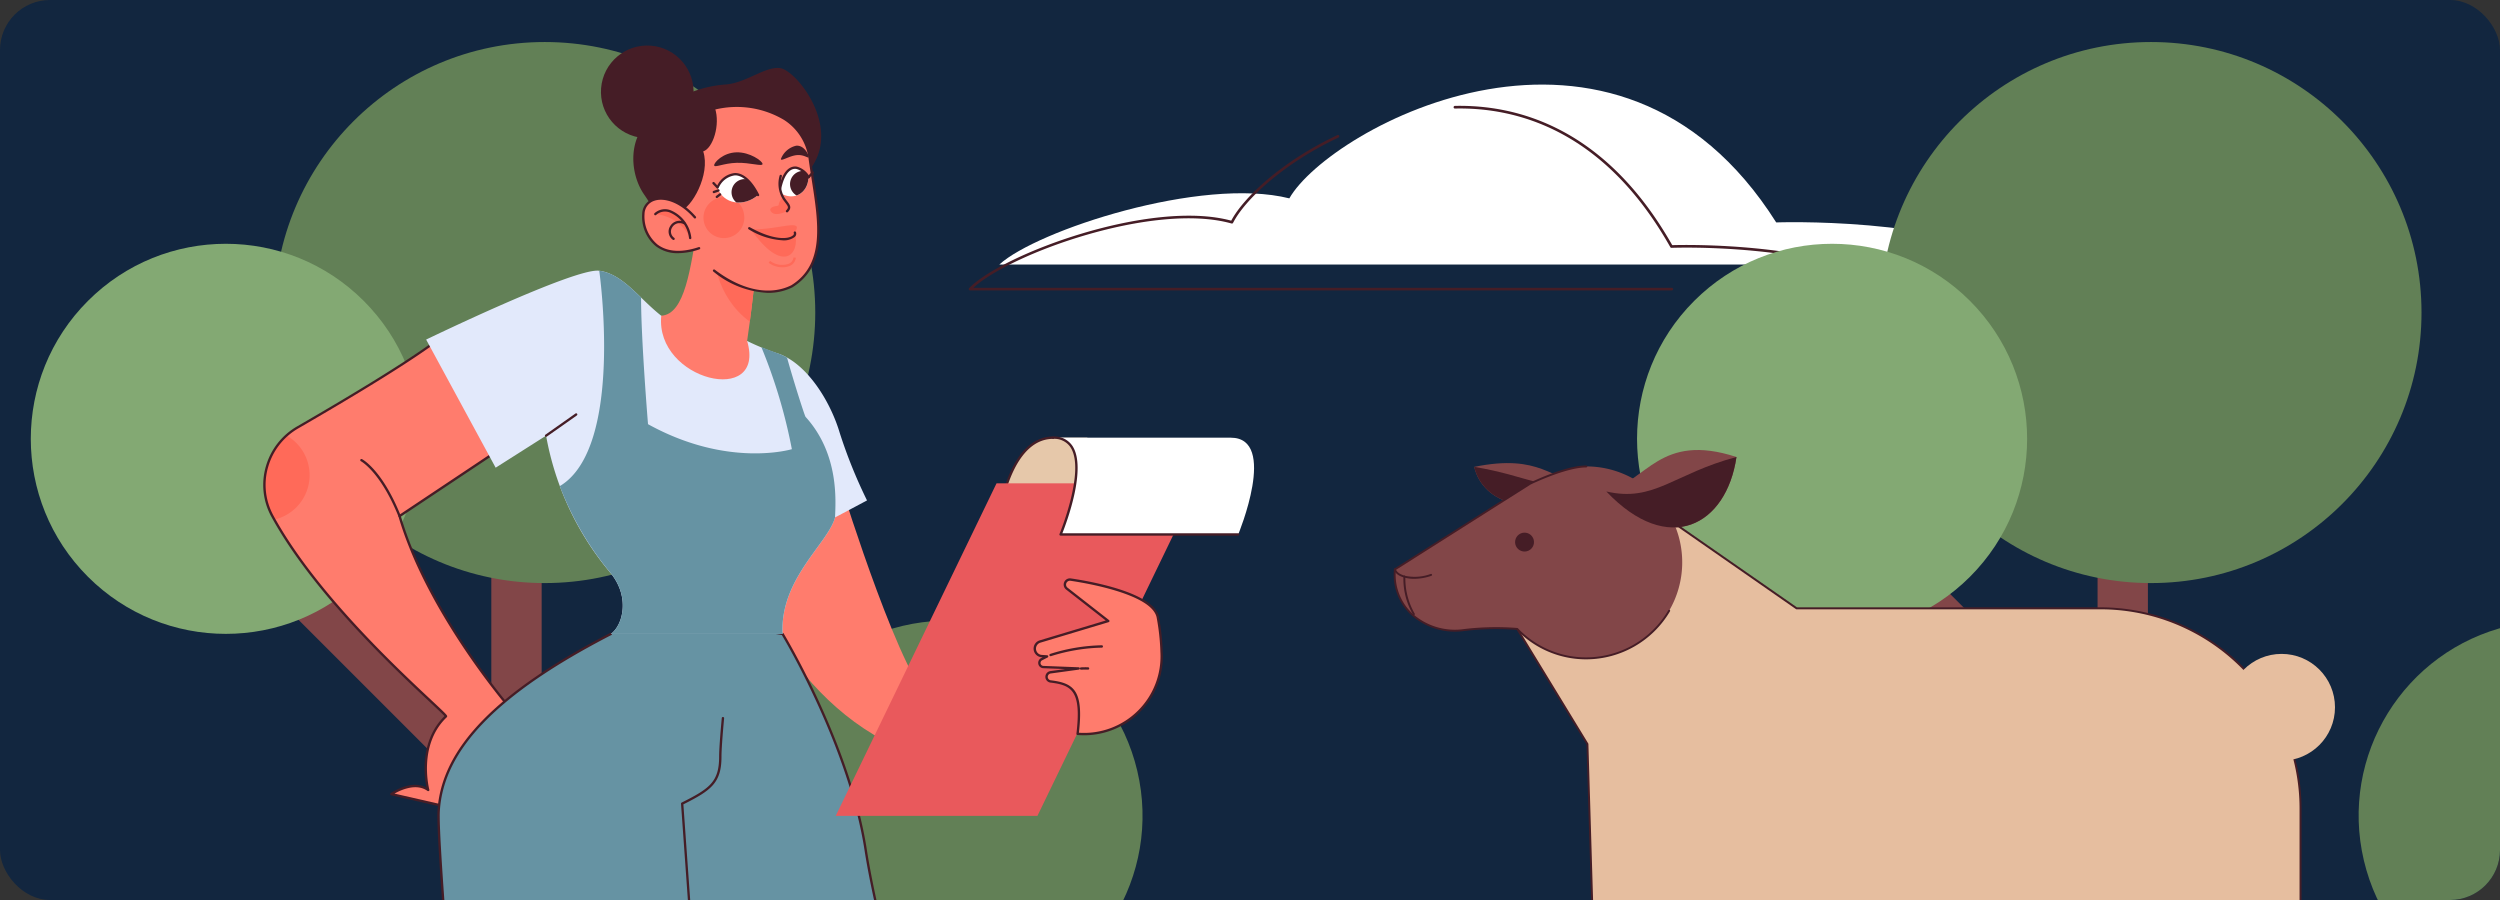 <svg xmlns="http://www.w3.org/2000/svg" xmlns:xlink="http://www.w3.org/1999/xlink" width="400" height="144" viewBox="0 0 400 144">
  <rect x="0" y="0" width="400" height="144" fill="#333333" stroke="none"/>
  <defs>
    <clipPath id="clip-path">
      <rect id="Rectángulo_405099" data-name="Rectángulo 405099" width="400" height="144" rx="8" transform="translate(180.051 6570)" fill="#12263f"/>
    </clipPath>
    <clipPath id="clip-path-2">
      <path id="Trazado_913552" data-name="Trazado 913552" d="M4996.854,761.975c1.346-2.736,4.314-3.284,6.472,1.214C5001.067,765.164,4997.707,764.679,4996.854,761.975Z" transform="translate(-4996.854 -759.863)" fill="#fff"/>
    </clipPath>
    <clipPath id="clip-path-3">
      <path id="Trazado_913556" data-name="Trazado 913556" d="M5045.439,756.714c-1.555-2.358-3.914-2.3-4.674,2.423C5042.863,760.59,5045.318,759.471,5045.439,756.714Z" transform="translate(-5040.766 -755.186)" fill="none"/>
    </clipPath>
  </defs>
  <g id="Grupo_1119167" data-name="Grupo 1119167" transform="translate(-180.051 -6570)">
    <rect id="Rectángulo_404658" data-name="Rectángulo 404658" width="400" height="144" rx="8" transform="translate(180.051 6570)" fill="#12263f"/>
    <g id="Enmascarar_grupo_1098775" data-name="Enmascarar grupo 1098775" clip-path="url(#clip-path)">
      <g id="Grupo_1119166" data-name="Grupo 1119166">
        <g id="Grupo_1119157" data-name="Grupo 1119157" transform="translate(-4308.072 5363.724)">
          <g id="Grupo_1119150" data-name="Grupo 1119150">
            <g id="Grupo_1119149" data-name="Grupo 1119149">
              <path id="Trazado_913595" data-name="Trazado 913595" d="M4523.775,1293.335l5.695-5.694,37.264,37.265v-56.771h8.054v111.509h-8.054V1336.3Z" fill="#824648"/>
            </g>
          </g>
          <g id="Grupo_1119152" data-name="Grupo 1119152">
            <g id="Grupo_1119151" data-name="Grupo 1119151">
              <circle id="Elipse_11855" data-name="Elipse 11855" cx="43.284" cy="43.284" r="43.284" transform="translate(4531.996 1213)" fill="#628056"/>
            </g>
          </g>
          <g id="Grupo_1119154" data-name="Grupo 1119154">
            <g id="Grupo_1119153" data-name="Grupo 1119153">
              <circle id="Elipse_11856" data-name="Elipse 11856" cx="31.207" cy="31.207" r="31.207" transform="translate(4480.123 1276.488) rotate(-45)" fill="#83a973"/>
            </g>
          </g>
          <g id="Grupo_1119156" data-name="Grupo 1119156">
            <g id="Grupo_1119155" data-name="Grupo 1119155">
              <circle id="Elipse_11857" data-name="Elipse 11857" cx="31.207" cy="31.207" r="31.207" transform="translate(4602.175 1313.586) rotate(-13.283)" fill="#628056"/>
            </g>
          </g>
        </g>
        <g id="Grupo_1119089" data-name="Grupo 1119089" transform="translate(-4451.561 5910.883)">
          <g id="Grupo_1118916" data-name="Grupo 1118916" transform="translate(4749.407 737.543)">
            <g id="Grupo_1118915" data-name="Grupo 1118915" transform="translate(0 0)">
              <path id="Trazado_913502" data-name="Trazado 913502" d="M5027.113,984.552s9.813,31.62,14.611,34.018-6.106,6.978-6.106,6.978c-19.19-8.941-25.513-31.62-25.513-31.62Z" transform="translate(-5010.104 -984.552)" fill="#ff7c6d"/>
            </g>
          </g>
          <g id="Grupo_1118918" data-name="Grupo 1118918" transform="translate(4673.924 712.465)">
            <g id="Grupo_1118917" data-name="Grupo 1118917" transform="translate(0 0)">
              <path id="Trazado_913503" data-name="Trazado 913503" d="M4703.62,873.084c-4.309,3.614-15.88,10.5-23.707,15.027a10.649,10.649,0,0,0-4.909,6.266,10.452,10.452,0,0,0,.855,7.94c8.552,15.692,28.3,31.864,27.761,32.043-4.8,4.579-2.835,11.775-2.835,11.775-2.4-1.744-5.888.654-5.888.654l10.467,2.4,8.724-15.919s-13.3-15.265-17.882-30.965l19.626-13.084Z" transform="translate(-4674.584 -873.084)" fill="#ff7c6d"/>
            </g>
          </g>
          <g id="Grupo_1118920" data-name="Grupo 1118920" transform="translate(4673.924 728.799)">
            <g id="Grupo_1118919" data-name="Grupo 1118919" transform="translate(0 0)">
              <path id="Trazado_913504" data-name="Trazado 913504" d="M4678.12,945.688a10.66,10.66,0,0,0-3.116,4.959,10.452,10.452,0,0,0,.855,7.94c.1.184.21.369.313.553a7.3,7.3,0,0,0,1.948-13.452Z" transform="translate(-4674.584 -945.688)" fill="#ff6a59"/>
            </g>
          </g>
          <g id="Grupo_1118922" data-name="Grupo 1118922" transform="translate(4673.732 712.276)">
            <g id="Grupo_1118921" data-name="Grupo 1118921" transform="translate(0 0)">
              <path id="Trazado_913505" data-name="Trazado 913505" d="M4704.7,948.725a.176.176,0,0,1-.042,0l-10.468-2.4a.19.19,0,0,1-.064-.341c.139-.1,3.273-2.215,5.712-.9-.33-1.654-1.128-7.477,2.891-11.417-.251-.3-1.2-1.184-2.359-2.272-5.606-5.243-18.738-17.522-25.341-29.637a10.619,10.619,0,0,1-.87-8.083,10.806,10.806,0,0,1,5-6.377c8.485-4.9,19.483-11.488,23.68-15.009a.19.19,0,0,1,.273.031l12.212,16.137a.191.191,0,0,1-.046.272l-19.511,13.007c4.552,15.434,17.671,30.609,17.8,30.76a.189.189,0,0,1,.022.216l-8.722,15.919A.191.191,0,0,1,4704.7,948.725Zm-9.971-2.669,9.873,2.263,8.591-15.678c-1.156-1.355-13.487-16.036-17.833-30.936a.19.19,0,0,1,.076-.211l19.458-12.972L4702.927,872.7c-4.325,3.567-15.182,10.066-23.58,14.919a10.427,10.427,0,0,0-4.821,6.154,10.233,10.233,0,0,0,.839,7.8c6.574,12.061,19.674,24.311,25.268,29.542,2.487,2.325,2.565,2.425,2.523,2.622a.214.214,0,0,1-.065.107h0c-4.658,4.446-2.8,11.518-2.783,11.589a.189.189,0,0,1-.294.2C4698.206,944.322,4695.688,945.512,4694.732,946.055Z" transform="translate(-4673.732 -872.241)" fill="#451d26"/>
            </g>
          </g>
          <g id="Grupo_1118924" data-name="Grupo 1118924" transform="translate(4781.899 919.991)">
            <g id="Grupo_1118923" data-name="Grupo 1118923" transform="translate(0 0)">
              <path id="Trazado_913506" data-name="Trazado 913506" d="M5164.268,1795.523l-9.74,8.141,7.5,13.213.2.6,1.6,2.035,9.448-2.471,1.745-14.828Z" transform="translate(-5154.527 -1795.523)" fill="#ff7c6d"/>
            </g>
          </g>
          <g id="Grupo_1118926" data-name="Grupo 1118926" transform="translate(4727.601 926.332)">
            <g id="Grupo_1118925" data-name="Grupo 1118925" transform="translate(0)">
              <path id="Trazado_913507" data-name="Trazado 913507" d="M4913.856,1836.711l-.354-9.018,14.011-3.98,4.96,11.394s-12.975,6.924-13.3,6.924-6-1.417-6-1.908S4913.856,1836.711,4913.856,1836.711Z" transform="translate(-4913.175 -1823.713)" fill="#ff7c6d"/>
            </g>
          </g>
          <g id="Grupo_1118928" data-name="Grupo 1118928" transform="translate(4737.414 757.605)">
            <g id="Grupo_1118927" data-name="Grupo 1118927" transform="translate(0 0)">
              <path id="Trazado_913508" data-name="Trazado 913508" d="M4976.2,1076.67s10.686,17.554,13.3,34.563,14.393,55.825,14.393,55.825c2.181,31.4,18.9,67.891,18.9,67.891l-29.221,19.626c-19.189-21.806-25.44-80.1-25.44-80.1l-11.34-36.2,2.182-64.548Z" transform="translate(-4956.793 -1073.726)" fill="#6693a3"/>
            </g>
          </g>
          <g id="Grupo_1118930" data-name="Grupo 1118930" transform="translate(4737.224 757.415)">
            <g id="Grupo_1118929" data-name="Grupo 1118929" transform="translate(0)">
              <path id="Trazado_913509" data-name="Trazado 913509" d="M4992.92,1254.111a.189.189,0,0,1-.142-.064c-19.009-21.6-25.424-79.624-25.487-80.208l-11.332-36.162a.212.212,0,0,1-.008-.063l2.181-64.547a.188.188,0,0,1,.221-.18l17.228,2.944a.188.188,0,0,1,.129.088c.107.176,10.735,17.781,13.327,34.633,2.585,16.8,14.269,55.411,14.387,55.8a.243.243,0,0,1,.008.042c2.153,31.008,18.714,67.46,18.881,67.825a.189.189,0,0,1-.066.236l-29.221,19.626A.191.191,0,0,1,4992.92,1254.111Zm-36.589-116.517,11.33,36.168c.07.618,6.449,58.3,25.293,79.909l28.948-19.443c-1.156-2.57-16.753-37.721-18.847-67.789-.328-1.083-11.827-39.159-14.393-55.83-2.5-16.221-12.478-33.158-13.232-34.42L4958.5,1073.3Z" transform="translate(-4955.951 -1072.884)" fill="#451d26"/>
            </g>
          </g>
          <g id="Grupo_1118932" data-name="Grupo 1118932" transform="translate(4701.777 756.005)">
            <g id="Grupo_1118931" data-name="Grupo 1118931">
              <path id="Trazado_913510" data-name="Trazado 913510" d="M4825.96,1071.161c-18.244,9.413-26.968,18.427-27.549,28.312s12.5,147.121,12.5,147.121l36.636-5.524-10.177-142.76c4.652-2.326,6.106-3.489,6.106-7.56s2.325-24.132,2.325-24.132Z" transform="translate(-4798.393 -1066.618)" fill="#6693a3"/>
            </g>
          </g>
          <g id="Grupo_1118934" data-name="Grupo 1118934" transform="translate(4701.588 760.359)">
            <g id="Grupo_1118933" data-name="Grupo 1118933" transform="translate(0 0)">
              <path id="Trazado_913511" data-name="Trazado 913511" d="M4810.262,1261.781a.189.189,0,0,1-.117-.04.185.185,0,0,1-.071-.131c-.132-1.373-13.079-137.363-12.5-147.15.589-9.993,9.374-19.04,27.651-28.469a.19.19,0,0,1,.175.337c-18.146,9.362-26.868,18.308-27.447,28.155-.563,9.585,11.915,140.93,12.482,146.893l36.264-5.468-10.163-142.585a.19.19,0,0,1,.1-.183c4.535-2.267,6-3.341,6-7.39,0-1.005.142-3.072.421-6.143a.19.19,0,0,1,.378.034c-.279,3.059-.42,5.114-.42,6.108,0,4.21-1.583,5.409-6.1,7.672l10.167,142.634a.189.189,0,0,1-.16.2l-36.635,5.524Z" transform="translate(-4797.551 -1085.968)" fill="#451d26"/>
            </g>
          </g>
          <g id="Grupo_1118936" data-name="Grupo 1118936" transform="translate(4699.797 702.416)">
            <g id="Grupo_1118935" data-name="Grupo 1118935" transform="translate(0 0)">
              <path id="Trazado_913512" data-name="Trazado 913512" d="M4846.614,886.547h-27.477c1.854-1.308,3.162-5.779,0-9.7a46.816,46.816,0,0,1-10.358-22.025l-8.068,5.125-11.122-20.5s23.878-11.558,27.694-11.012,6.324,4.361,9.922,7.2l13.738,4.034a37.425,37.425,0,0,0,5.124,2.072c4.471,1.636,8.178,7.523,9.7,12.648a79.1,79.1,0,0,0,4.361,10.794l-5.124,2.726C4853.919,872.045,4846.178,877.715,4846.614,886.547Z" transform="translate(-4789.59 -828.414)" fill="#e2e9fb"/>
            </g>
          </g>
          <g id="Grupo_1118938" data-name="Grupo 1118938" transform="translate(4737.371 695.002)">
            <g id="Grupo_1118937" data-name="Grupo 1118937" transform="translate(0 0)">
              <path id="Trazado_913513" data-name="Trazado 913513" d="M4962.516,795.46c-1.2,6.978-2.053,14.411-5.869,14.629-1.026,10.383,16.864,14.628,13.737,4.034,1.2-8.286,1.309-11.121,1.309-11.121S4963.061,795.46,4962.516,795.46Z" transform="translate(-4956.604 -795.46)" fill="#ff7c6d"/>
            </g>
          </g>
          <g id="Grupo_1118940" data-name="Grupo 1118940" transform="translate(4745.688 698.268)">
            <g id="Grupo_1118939" data-name="Grupo 1118939" transform="translate(0 0)">
              <path id="Trazado_913514" data-name="Trazado 913514" d="M4999.47,822.3c.8-5.921.877-8.041.877-8.041s-4.115-2.672-6.771-4.275C4993.569,811.673,4993.92,818.2,4999.47,822.3Z" transform="translate(-4993.577 -809.979)" fill="#ff6a59"/>
            </g>
          </g>
          <g id="Grupo_1118942" data-name="Grupo 1118942" transform="translate(4792.205 729.147)">
            <g id="Grupo_1118941" data-name="Grupo 1118941" transform="translate(0 0)">
              <path id="Trazado_913515" data-name="Trazado 913515" d="M5208.239,947.234c-4.688,0-6.869,5.452-7.85,8.831s12.211,2.072,12.538,1.963,4.8-6.106,4.8-6.651-4.034-4.143-4.034-4.143Z" transform="translate(-5200.337 -947.234)" fill="#e6c8aa"/>
            </g>
          </g>
          <g id="Grupo_1118944" data-name="Grupo 1118944" transform="translate(4792.016 728.958)">
            <g id="Grupo_1118943" data-name="Grupo 1118943" transform="translate(0 0)">
              <path id="Trazado_913516" data-name="Trazado 913516" d="M5206.606,957.9c-2.761,0-5.687-.262-6.7-1.233a1.24,1.24,0,0,1-.352-1.307c1.7-5.867,4.48-8.968,8.033-8.968a.19.19,0,0,1,0,.379c-3.365,0-6.017,3.007-7.668,8.694a.854.854,0,0,0,.217.895c1.84,1.9,11.668.939,12.085.834a.2.2,0,0,1,.233.13.186.186,0,0,1-.118.232A43.2,43.2,0,0,1,5206.606,957.9Z" transform="translate(-5199.498 -946.392)" fill="#451d26"/>
            </g>
          </g>
          <g id="Grupo_1118946" data-name="Grupo 1118946" transform="translate(4765.326 736.452)">
            <g id="Grupo_1118945" data-name="Grupo 1118945" transform="translate(0 0)">
              <path id="Trazado_913517" data-name="Trazado 913517" d="M5113.135,1032.913h-32.274l25.731-53.208h32.274Z" transform="translate(-5080.861 -979.706)" fill="#e9595c"/>
            </g>
          </g>
          <g id="Grupo_1118955" data-name="Grupo 1118955" transform="translate(4796.99 751.65)">
            <g id="Grupo_1118948" data-name="Grupo 1118948" transform="translate(0.189 0.19)">
              <g id="Grupo_1118947" data-name="Grupo 1118947">
                <path id="Trazado_913518" data-name="Trazado 913518" d="M5242.113,1054.056c-.925-3.808-11.251-5.555-13.925-5.947a.809.809,0,0,0-.867.5.824.824,0,0,0-.057.367.81.81,0,0,0,.31.575l6.634,5.185-10.91,3.28a1.194,1.194,0,0,0,.269,2.335l.849.054-.87.447a.664.664,0,0,0,.277,1.254l5.648.22-4.5.616a.743.743,0,0,0-.621.568.729.729,0,0,0,.032.433.739.739,0,0,0,.6.467c3.51.423,5.136,1.435,4.308,8.384h0a12.429,12.429,0,0,0,13.438-13.095A36.273,36.273,0,0,0,5242.113,1054.056Z" transform="translate(-5222.448 -1048.101)" fill="#ff7c6d"/>
              </g>
            </g>
            <g id="Grupo_1118950" data-name="Grupo 1118950" transform="translate(0 0)">
              <g id="Grupo_1118949" data-name="Grupo 1118949">
                <path id="Trazado_913519" data-name="Trazado 913519" d="M5229.683,1072.37q-.527,0-1.056-.044a.189.189,0,0,1-.172-.211c.813-6.819-.713-7.76-4.143-8.173a.929.929,0,0,1-.8-1.13.96.96,0,0,1,.105-.264.924.924,0,0,1,.675-.449l2.357-.323-3.49-.136a.853.853,0,0,1-.356-1.611l.257-.132-.162-.01a1.384,1.384,0,0,1-.311-2.706l10.56-3.174-6.346-4.96a1,1,0,0,1-.381-.709,1.013,1.013,0,0,1,.07-.453,1,1,0,0,1,.821-.619.982.982,0,0,1,.248.005c3.065.448,13.14,2.212,14.082,6.089h0a35.636,35.636,0,0,1,.625,5.674,12.621,12.621,0,0,1-12.587,13.338Zm-.829-.408a12.239,12.239,0,0,0,13.038-12.91,35.464,35.464,0,0,0-.614-5.6h0c-.909-3.74-11.629-5.491-13.769-5.8a.62.62,0,0,0-.663.381.6.6,0,0,0-.043.281.622.622,0,0,0,.235.44l6.636,5.185a.19.19,0,0,1-.063.331l-10.91,3.28a1,1,0,0,0-.678.691.979.979,0,0,0-.017.469,1,1,0,0,0,.92.8l.849.054a.19.19,0,0,1,.074.358l-.87.447a.474.474,0,0,0,.2.9l5.649.22a.19.19,0,0,1,.018.377l-4.5.616a.548.548,0,0,0-.4.266.582.582,0,0,0-.062.156.541.541,0,0,0,.024.321.551.551,0,0,0,.448.348C5228.143,1064.021,5229.618,1065.3,5228.854,1071.962Z" transform="translate(-5221.607 -1047.258)" fill="#451d26"/>
              </g>
            </g>
            <g id="Grupo_1118952" data-name="Grupo 1118952" transform="translate(2.523 10.708)">
              <g id="Grupo_1118951" data-name="Grupo 1118951">
                <path id="Trazado_913520" data-name="Trazado 913520" d="M5233.011,1096.606a.19.19,0,0,1-.053-.372,29.2,29.2,0,0,1,8.251-1.38.189.189,0,0,1,.184.2.187.187,0,0,1-.2.183,28.932,28.932,0,0,0-8.132,1.365A.192.192,0,0,1,5233.011,1096.606Z" transform="translate(-5232.821 -1094.853)" fill="#451d26"/>
              </g>
            </g>
            <g id="Grupo_1118954" data-name="Grupo 1118954" transform="translate(7.395 14.225)">
              <g id="Grupo_1118953" data-name="Grupo 1118953">
                <path id="Trazado_913521" data-name="Trazado 913521" d="M5254.668,1110.883a.19.19,0,0,1-.006-.379c.8-.029,1.115-.01,1.127-.009a.19.19,0,1,1-.023.378s-.312-.018-1.09.009Z" transform="translate(-5254.479 -1110.489)" fill="#451d26"/>
              </g>
            </g>
          </g>
          <g id="Grupo_1118957" data-name="Grupo 1118957" transform="translate(4800.106 729.147)">
            <g id="Grupo_1118956" data-name="Grupo 1118956" transform="translate(0 0)">
              <path id="Trazado_913522" data-name="Trazado 913522" d="M5263.884,947.235h-28.422c7.633,0,1.2,15.482,1.2,15.482h28.422S5271.516,947.235,5263.884,947.235Z" transform="translate(-5235.462 -947.235)" fill="#fff"/>
            </g>
          </g>
          <g id="Grupo_1118959" data-name="Grupo 1118959" transform="translate(4799.917 728.958)">
            <g id="Grupo_1118958" data-name="Grupo 1118958" transform="translate(0 0)">
              <path id="Trazado_913523" data-name="Trazado 913523" d="M5264.43,962.254h-28.422a.188.188,0,0,1-.157-.084.192.192,0,0,1-.018-.178c.043-.1,4.2-10.223,1.744-13.905a3.1,3.1,0,0,0-2.768-1.315.19.19,0,0,1,0-.379,3.459,3.459,0,0,1,3.083,1.484c2.371,3.552-.938,12.33-1.6,14h28.14a.19.19,0,0,1,0,.379Z" transform="translate(-5234.62 -946.392)" fill="#451d26"/>
            </g>
          </g>
          <g id="Grupo_1118961" data-name="Grupo 1118961" transform="translate(4718.797 725.251)">
            <g id="Grupo_1118960" data-name="Grupo 1118960" transform="translate(0 0)">
              <path id="Trazado_913524" data-name="Trazado 913524" d="M4874.235,933.673a.19.19,0,0,1-.109-.345l4.8-3.38a.19.19,0,1,1,.219.31l-4.8,3.38A.191.191,0,0,1,4874.235,933.673Z" transform="translate(-4874.045 -929.914)" fill="#451d26"/>
            </g>
          </g>
          <g id="Grupo_1118991" data-name="Grupo 1118991" transform="translate(4724.237 933.325)">
            <g id="Grupo_1118990" data-name="Grupo 1118990" transform="translate(0 0)">
              <g id="Grupo_1118985" data-name="Grupo 1118985">
                <g id="Grupo_1118964" data-name="Grupo 1118964" transform="translate(0.189 0.189)">
                  <g id="Grupo_1118963" data-name="Grupo 1118963">
                    <g id="Grupo_1118962" data-name="Grupo 1118962">
                      <path id="Trazado_913525" data-name="Trazado 913525" d="M4902.2,1861.9a.853.853,0,0,1,1.433-.106c1.255,1.68,4.1,4.482,8.163,2.636a.849.849,0,0,0,.229-.155.884.884,0,0,0,.137-.167c.8-1.263,5.232-7.853,11.215-8.467a.9.9,0,0,1,.561.124.826.826,0,0,1,.351.429c.466,1.3,1.828,4.354,4.616,5.347,0,0,20.31,6.283,23.955,16.392a.826.826,0,0,1-.113.773.858.858,0,0,1-.7.357l-51.921-.288a.854.854,0,0,1-.657-.314.832.832,0,0,1-.181-.418A27.374,27.374,0,0,1,4902.2,1861.9Z" transform="translate(-4899.067 -1855.634)" fill="#e9595c"/>
                    </g>
                  </g>
                </g>
                <g id="Grupo_1118967" data-name="Grupo 1118967" transform="translate(13.143 0.189)">
                  <g id="Grupo_1118966" data-name="Grupo 1118966">
                    <g id="Grupo_1118965" data-name="Grupo 1118965">
                      <path id="Trazado_913526" data-name="Trazado 913526" d="M4996.908,1876.646l-21.514-.127-18.748-12.246a.887.887,0,0,0,.137-.167c.8-1.263,5.232-7.853,11.215-8.467a.9.9,0,0,1,.56.124.826.826,0,0,1,.351.429c.466,1.3,1.828,4.354,4.616,5.347C4973.526,1861.539,4992.109,1867.294,4996.908,1876.646Z" transform="translate(-4956.647 -1855.634)" fill="#fff"/>
                    </g>
                  </g>
                </g>
                <g id="Grupo_1118972" data-name="Grupo 1118972" transform="translate(8.184 9.679)">
                  <g id="Grupo_1118969" data-name="Grupo 1118969" transform="translate(0 0)">
                    <g id="Grupo_1118968" data-name="Grupo 1118968">
                      <circle id="Elipse_11846" data-name="Elipse 11846" cx="2.88" cy="2.88" r="2.88" transform="translate(0 4.867) rotate(-57.659)" fill="#fff"/>
                    </g>
                  </g>
                  <g id="Grupo_1118971" data-name="Grupo 1118971" transform="translate(3.78 0.904)">
                    <g id="Grupo_1118970" data-name="Grupo 1118970">
                      <path id="Trazado_913527" data-name="Trazado 913527" d="M4951.6,1907.972a.194.194,0,0,1-.193-.19.187.187,0,0,1,.189-.189,2.691,2.691,0,1,0,.008-5.381.19.19,0,0,1-.189-.19.181.181,0,0,1,.19-.189,3.07,3.07,0,0,1,0,6.139Z" transform="translate(-4951.407 -1901.833)" fill="#451d26"/>
                    </g>
                  </g>
                </g>
                <g id="Grupo_1118975" data-name="Grupo 1118975" transform="translate(0.191 15.41)">
                  <g id="Grupo_1118974" data-name="Grupo 1118974">
                    <g id="Grupo_1118973" data-name="Grupo 1118973">
                      <path id="Trazado_913528" data-name="Trazado 913528" d="M4899.133,1928.886a28.6,28.6,0,0,1,.2-5.6c9.077.723,18.073,4.889,18.073,4.889Z" transform="translate(-4899.076 -1923.291)" fill="#fff"/>
                    </g>
                  </g>
                </g>
                <g id="Grupo_1118978" data-name="Grupo 1118978" transform="translate(0.19 15.812)">
                  <g id="Grupo_1118977" data-name="Grupo 1118977">
                    <g id="Grupo_1118976" data-name="Grupo 1118976">
                      <path id="Trazado_913529" data-name="Trazado 913529" d="M4940.784,1928.739l0-1.3a2.365,2.365,0,0,1,2.369-2.362l4.6.007a20.662,20.662,0,0,1,3.494,3.713h.012c.025.035.047.071.071.106l.012.018a12.156,12.156,0,0,1,1.509,2.83.826.826,0,0,1-.113.773.857.857,0,0,1-.7.357l-51.921-.288a.849.849,0,0,1-.839-.732,25.807,25.807,0,0,1-.213-3.353Z" transform="translate(-4899.068 -1925.077)" fill="#fff"/>
                    </g>
                  </g>
                </g>
                <g id="Grupo_1118981" data-name="Grupo 1118981" transform="translate(0 15.623)">
                  <g id="Grupo_1118980" data-name="Grupo 1118980">
                    <g id="Grupo_1118979" data-name="Grupo 1118979">
                      <path id="Trazado_913530" data-name="Trazado 913530" d="M4951.394,1932.418h-.006l-51.922-.288a1.039,1.039,0,0,1-1.025-.9,25.814,25.814,0,0,1-.214-3.379.189.189,0,0,1,.056-.135.209.209,0,0,1,.135-.055l41.524.23,0-1.109a2.555,2.555,0,0,1,2.555-2.552h0l4.6.007a.188.188,0,0,1,.122.045,20.844,20.844,0,0,1,3.5,3.709.166.166,0,0,1,.04.038l.072.107a12.521,12.521,0,0,1,1.544,2.893,1.024,1.024,0,0,1-.138.949A1.053,1.053,0,0,1,4951.394,1932.418Zm-52.788-4.373a25.308,25.308,0,0,0,.211,3.137.65.65,0,0,0,.14.324.664.664,0,0,0,.512.245l51.922.288h0a.663.663,0,0,0,.543-.278.634.634,0,0,0,.089-.6,12.028,12.028,0,0,0-1.487-2.786l-.057-.085a.182.182,0,0,1-.037-.037,20.332,20.332,0,0,0-3.409-3.634l-4.534-.007h0a2.177,2.177,0,0,0-2.176,2.173l0,1.3a.189.189,0,0,1-.056.135.255.255,0,0,1-.135.055Z" transform="translate(-4898.227 -1924.235)" fill="#451d26"/>
                    </g>
                  </g>
                </g>
                <g id="Grupo_1118984" data-name="Grupo 1118984" transform="translate(0.005)">
                  <g id="Grupo_1118983" data-name="Grupo 1118983">
                    <g id="Grupo_1118982" data-name="Grupo 1118982">
                      <path id="Trazado_913531" data-name="Trazado 913531" d="M4951.411,1878.6h0l-51.921-.288a1.039,1.039,0,0,1-1.026-.9,27.771,27.771,0,0,1,2.937-16.258,1.043,1.043,0,0,1,1.751-.13c1.287,1.723,4.029,4.349,7.934,2.577a.635.635,0,0,0,.177-.12.664.664,0,0,0,.107-.13c.834-1.32,5.3-7.933,11.356-8.554a1.107,1.107,0,0,1,.678.151,1,1,0,0,1,.431.527,11.5,11.5,0,0,0,1.413,2.743.189.189,0,0,1-.309.22,11.83,11.83,0,0,1-1.461-2.835.635.635,0,0,0-.271-.331.709.709,0,0,0-.441-.1c-5.881.6-10.258,7.086-11.075,8.38a1.055,1.055,0,0,1-.167.2,1.041,1.041,0,0,1-.281.189c-4.146,1.882-7.038-.881-8.394-2.7a.651.651,0,0,0-.548-.264.659.659,0,0,0-.565.348,27.377,27.377,0,0,0-2.895,16.027.643.643,0,0,0,.141.324.661.661,0,0,0,.512.245l51.921.288h0a.664.664,0,0,0,.543-.279.635.635,0,0,0,.088-.6c-1.88-5.212-8.35-9.392-13.446-11.981a.19.19,0,0,1,.172-.338c5.158,2.62,11.71,6.862,13.631,12.191a1.02,1.02,0,0,1-.138.949A1.053,1.053,0,0,1,4951.411,1878.6Z" transform="translate(-4898.25 -1854.793)" fill="#451d26"/>
                    </g>
                  </g>
                </g>
              </g>
              <g id="Grupo_1118987" data-name="Grupo 1118987" transform="translate(23.336 5.253)">
                <g id="Grupo_1118986" data-name="Grupo 1118986">
                  <path id="Trazado_913532" data-name="Trazado 913532" d="M5002.145,1882.912l-.03,0a.19.19,0,0,1-.158-.217,5.336,5.336,0,0,1,2.247-3.443,5.613,5.613,0,0,1,4.207-1.029.19.19,0,0,1-.067.373,5.234,5.234,0,0,0-3.92.965,4.954,4.954,0,0,0-2.091,3.192A.189.189,0,0,1,5002.145,1882.912Z" transform="translate(-5001.955 -1878.144)" fill="#451d26"/>
                </g>
              </g>
              <g id="Grupo_1118989" data-name="Grupo 1118989" transform="translate(29.661 7.417)">
                <g id="Grupo_1118988" data-name="Grupo 1118988">
                  <path id="Trazado_913533" data-name="Trazado 913533" d="M5030.259,1892.144a.182.182,0,0,1-.049-.007.189.189,0,0,1-.134-.232,5.551,5.551,0,0,1,2.906-3.669,3.712,3.712,0,0,1,2.918-.292.19.19,0,0,1-.148.349,3.387,3.387,0,0,0-2.6.283,5.177,5.177,0,0,0-2.705,3.426A.19.19,0,0,1,5030.259,1892.144Z" transform="translate(-5030.069 -1887.761)" fill="#451d26"/>
                </g>
              </g>
            </g>
          </g>
          <g id="Grupo_1119021" data-name="Grupo 1119021" transform="translate(4788.926 919.94)">
            <g id="Grupo_1119020" data-name="Grupo 1119020" transform="translate(0 0)">
              <g id="Grupo_1119015" data-name="Grupo 1119015">
                <g id="Grupo_1118994" data-name="Grupo 1118994" transform="translate(0.19 0.185)">
                  <g id="Grupo_1118993" data-name="Grupo 1118993">
                    <g id="Grupo_1118992" data-name="Grupo 1118992">
                      <path id="Trazado_913534" data-name="Trazado 913534" d="M5186.625,1818.15a.854.854,0,0,1,1.032-1c2.041.485,6.018.813,7.955-3.211a.845.845,0,0,0,.076-.266.859.859,0,0,0,0-.215c-.2-1.481-1.02-9.381,3.179-13.688a.9.9,0,0,1,.509-.264.826.826,0,0,1,.544.1c1.191.7,4.194,2.17,6.97,1.144,0,0,19.614-8.2,28.893-2.78a.828.828,0,0,1,.41.666.861.861,0,0,1-.31.724l-40.03,33.067a.851.851,0,0,1-.706.181.835.835,0,0,1-.408-.2A27.4,27.4,0,0,1,5186.625,1818.15Z" transform="translate(-5186.608 -1796.122)" fill="#e9595c"/>
                    </g>
                  </g>
                </g>
                <g id="Grupo_1118997" data-name="Grupo 1118997" transform="translate(9.071 0.192)">
                  <g id="Grupo_1118996" data-name="Grupo 1118996">
                    <g id="Grupo_1118995" data-name="Grupo 1118995">
                      <path id="Trazado_913535" data-name="Trazado 913535" d="M5265.115,1797.382l-16.592,13.7-22.238,2.622a.859.859,0,0,0,0-.215c-.2-1.481-1.02-9.381,3.179-13.689a.9.9,0,0,1,.509-.264.828.828,0,0,1,.544.1c1.191.7,4.194,2.17,6.97,1.144C5237.485,1800.781,5255.436,1793.282,5265.115,1797.382Z" transform="translate(-5226.086 -1796.156)" fill="#fff"/>
                    </g>
                  </g>
                </g>
                <g id="Grupo_1119002" data-name="Grupo 1119002" transform="translate(8.478 18.941)">
                  <g id="Grupo_1118999" data-name="Grupo 1118999" transform="translate(0 0)">
                    <g id="Grupo_1118998" data-name="Grupo 1118998">
                      <circle id="Elipse_11847" data-name="Elipse 11847" cx="2.88" cy="2.88" r="2.88" transform="matrix(0.996, -0.091, 0.091, 0.996, 0, 0.522)" fill="#fff"/>
                    </g>
                  </g>
                  <g id="Grupo_1119001" data-name="Grupo 1119001" transform="translate(1.097 0.061)">
                    <g id="Grupo_1119000" data-name="Grupo 1119000">
                      <path id="Trazado_913536" data-name="Trazado 913536" d="M5232.2,1885.234a.189.189,0,0,1-.121-.335,2.691,2.691,0,0,0-3.444-4.135.189.189,0,0,1-.242-.292,3.07,3.07,0,1,1,3.929,4.717A.188.188,0,0,1,5232.2,1885.234Z" transform="translate(-5228.323 -1879.764)" fill="#451d26"/>
                    </g>
                  </g>
                </g>
                <g id="Grupo_1119005" data-name="Grupo 1119005" transform="translate(3.747 23.092)">
                  <g id="Grupo_1119004" data-name="Grupo 1119004">
                    <g id="Grupo_1119003" data-name="Grupo 1119003">
                      <path id="Trazado_913537" data-name="Trazado 913537" d="M5205.854,1910.2a28.516,28.516,0,0,1-3.435-4.422c7.43-5.264,17-7.835,17-7.835Z" transform="translate(-5202.419 -1897.945)" fill="#fff"/>
                    </g>
                  </g>
                </g>
                <g id="Grupo_1119008" data-name="Grupo 1119008" transform="translate(6.006 0.19)">
                  <g id="Grupo_1119007" data-name="Grupo 1119007">
                    <g id="Grupo_1119006" data-name="Grupo 1119006">
                      <path id="Trazado_913538" data-name="Trazado 913538" d="M5244.622,1803.42l-.832-1a2.366,2.366,0,0,1,.3-3.332l3.537-2.946a20.626,20.626,0,0,1,5.062.609l.009-.007c.041.01.081.024.123.035l.02.006a12.143,12.143,0,0,1,2.973,1.2.827.827,0,0,1,.41.666.858.858,0,0,1-.31.724l-40.03,33.067a.852.852,0,0,1-.706.18.841.841,0,0,1-.408-.2,25.754,25.754,0,0,1-2.313-2.437Z" transform="translate(-5212.46 -1796.144)" fill="#fff"/>
                    </g>
                  </g>
                </g>
                <g id="Grupo_1119011" data-name="Grupo 1119011" transform="translate(5.816)">
                  <g id="Grupo_1119010" data-name="Grupo 1119010">
                    <g id="Grupo_1119009" data-name="Grupo 1119009">
                      <path id="Trazado_913539" data-name="Trazado 913539" d="M5214.691,1832.181a1.039,1.039,0,0,1-.7-.27,25.882,25.882,0,0,1-2.331-2.456.188.188,0,0,1,.025-.268l32.015-26.446-.71-.852a2.558,2.558,0,0,1,.329-3.6l3.537-2.946a.2.2,0,0,1,.123-.044,20.882,20.882,0,0,1,5.063.6.162.162,0,0,1,.055,0l.124.036a12.485,12.485,0,0,1,3.04,1.23,1.02,1.02,0,0,1,.5.817,1.051,1.051,0,0,1-.378.883l-40.031,33.067A1.039,1.039,0,0,1,5214.691,1832.181Zm-2.616-2.823a25.3,25.3,0,0,0,2.173,2.273.647.647,0,0,0,.315.158.662.662,0,0,0,.549-.14l40.03-33.067a.663.663,0,0,0,.242-.564.635.635,0,0,0-.315-.515,12.03,12.03,0,0,0-2.927-1.185l-.1-.029a.179.179,0,0,1-.051,0,20.378,20.378,0,0,0-4.946-.6l-3.484,2.9a2.178,2.178,0,0,0-.279,3.065l.832,1a.189.189,0,0,1-.024.267Z" transform="translate(-5211.617 -1795.301)" fill="#451d26"/>
                    </g>
                  </g>
                </g>
                <g id="Grupo_1119014" data-name="Grupo 1119014" transform="translate(0 0.006)">
                  <g id="Grupo_1119013" data-name="Grupo 1119013">
                    <g id="Grupo_1119012" data-name="Grupo 1119012">
                      <path id="Trazado_913540" data-name="Trazado 913540" d="M5194.654,1832.2a1.032,1.032,0,0,1-.7-.27,27.782,27.782,0,0,1-8.17-14.36,1.042,1.042,0,0,1,1.26-1.222c2.093.5,5.882.755,7.74-3.109a.647.647,0,0,0,.061-.206.691.691,0,0,0,0-.168c-.205-1.547-1.017-9.488,3.23-13.846a1.1,1.1,0,0,1,.616-.319,1.013,1.013,0,0,1,.669.129,11.532,11.532,0,0,0,2.843,1.2.188.188,0,0,1,.136.231.19.19,0,0,1-.231.135,11.909,11.909,0,0,1-2.938-1.239.636.636,0,0,0-.421-.081.715.715,0,0,0-.4.208c-4.126,4.233-3.328,12.014-3.127,13.531a1.073,1.073,0,0,1,0,.262,1.038,1.038,0,0,1-.1.326c-1.975,4.1-5.965,3.837-8.169,3.313a.651.651,0,0,0-.59.149.661.661,0,0,0-.212.63,27.38,27.38,0,0,0,8.055,14.155.649.649,0,0,0,.315.159.662.662,0,0,0,.55-.14l40.03-33.067a.663.663,0,0,0,.24-.565.633.633,0,0,0-.314-.515c-4.785-2.795-12.431-1.854-18-.573a.19.19,0,0,1-.084-.37c5.638-1.3,13.386-2.242,18.276.616a1.021,1.021,0,0,1,.5.817,1.054,1.054,0,0,1-.378.883l-40.03,33.067A1.04,1.04,0,0,1,5194.654,1832.2Z" transform="translate(-5185.765 -1795.326)" fill="#451d26"/>
                    </g>
                  </g>
                </g>
              </g>
              <g id="Grupo_1119017" data-name="Grupo 1119017" transform="translate(17.039 4.354)">
                <g id="Grupo_1119016" data-name="Grupo 1119016">
                  <path id="Trazado_913541" data-name="Trazado 913541" d="M5262.343,1822.34a.191.191,0,0,1-.163-.092,5.332,5.332,0,0,1-.483-4.082,5.618,5.618,0,0,1,2.569-3.487.189.189,0,1,1,.187.33,5.243,5.243,0,0,0-2.389,3.254,4.953,4.953,0,0,0,.442,3.79.19.19,0,0,1-.163.288Z" transform="translate(-5261.5 -1814.654)" fill="#451d26"/>
                </g>
              </g>
              <g id="Grupo_1119019" data-name="Grupo 1119019" transform="translate(23.125 2.457)">
                <g id="Grupo_1119018" data-name="Grupo 1119018">
                  <path id="Trazado_913542" data-name="Trazado 913542" d="M5289.307,1813.115a.189.189,0,0,1-.172-.11,5.549,5.549,0,0,1-.123-4.678,3.716,3.716,0,0,1,2.053-2.095.19.19,0,0,1,.111.363,3.382,3.382,0,0,0-1.817,1.887,5.173,5.173,0,0,0,.121,4.364.19.19,0,0,1-.092.252A.193.193,0,0,1,5289.307,1813.115Z" transform="translate(-5288.556 -1806.223)" fill="#451d26"/>
                </g>
              </g>
            </g>
          </g>
          <g id="Grupo_1119023" data-name="Grupo 1119023" transform="translate(4749.872 851.837)">
            <g id="Grupo_1119022" data-name="Grupo 1119022" transform="translate(0 0)">
              <path id="Trazado_913543" data-name="Trazado 913543" d="M5012.358,1499.288a.17.17,0,0,1-.033,0,.189.189,0,0,1-.153-.219,15.44,15.44,0,0,1,2.875-6.413.191.191,0,0,1,.268-.024.189.189,0,0,1,.024.267,15.364,15.364,0,0,0-2.794,6.235A.19.19,0,0,1,5012.358,1499.288Z" transform="translate(-5012.169 -1492.585)" fill="#451d26"/>
            </g>
          </g>
          <g id="Grupo_1119025" data-name="Grupo 1119025" transform="translate(4750.744 855.98)">
            <g id="Grupo_1119024" data-name="Grupo 1119024" transform="translate(0 0)">
              <path id="Trazado_913544" data-name="Trazado 913544" d="M5016.235,1514.87a.19.19,0,0,1-.165-.282c1.994-3.545,3.588-3.586,3.654-3.586a.19.19,0,1,1,0,.379c-.011,0-1.459.078-3.323,3.392A.19.19,0,0,1,5016.235,1514.87Z" transform="translate(-5016.046 -1511.002)" fill="#451d26"/>
            </g>
          </g>
          <g id="Grupo_1119027" data-name="Grupo 1119027" transform="translate(4689.25 732.556)">
            <g id="Grupo_1119026" data-name="Grupo 1119026">
              <path id="Trazado_913545" data-name="Trazado 913545" d="M4749,971.7a.189.189,0,0,1-.176-.119c-2.885-7.157-5.986-8.827-6.018-8.843a.19.19,0,0,1,.175-.337c.131.068,3.258,1.752,6.194,9.039a.19.19,0,0,1-.105.247A.186.186,0,0,1,4749,971.7Z" transform="translate(-4742.707 -962.385)" fill="#451d26"/>
            </g>
          </g>
          <g id="Grupo_1119029" data-name="Grupo 1119029" transform="translate(4727.202 665.841)">
            <g id="Grupo_1119028" data-name="Grupo 1119028" transform="translate(0 0)">
              <circle id="Elipse_11848" data-name="Elipse 11848" cx="7.409" cy="7.409" r="7.409" transform="matrix(0.079, -0.997, 0.997, 0.079, 0, 14.773)" fill="#451d26"/>
            </g>
          </g>
          <g id="Grupo_1119031" data-name="Grupo 1119031" transform="translate(4732.945 669.99)">
            <g id="Grupo_1119030" data-name="Grupo 1119030" transform="translate(0 0)">
              <path id="Trazado_913546" data-name="Trazado 913546" d="M4943.408,712.851a57.992,57.992,0,0,0-4.726-8.28c-2.77-3.948-2.757-11.452,3.734-13.555,1.46-2.486,5.881-3.844,9.247-4.085s6.363-2.956,8.769-2.618,8.8,8.107,5.753,14.581S4949.6,713.41,4943.408,712.851Z" transform="translate(-4936.931 -684.284)" fill="#451d26"/>
            </g>
          </g>
          <g id="Grupo_1119033" data-name="Grupo 1119033" transform="translate(4740.377 676.037)">
            <g id="Grupo_1119032" data-name="Grupo 1119032" transform="translate(0 0)">
              <path id="Trazado_913547" data-name="Trazado 913547" d="M4987.885,740.055c-5.719,2.833-13.1-1.8-16.854-7.058,0,0-1.311-1.434-1.025-4.987,1.786-.416,4.92-5.8,3.709-9.543,1.562-.5,2.757-4.262,1.887-6.9,4.322-1.185,14.03-.171,15.181,8.162S4994.233,736.109,4987.885,740.055Z" transform="translate(-4969.965 -711.163)" fill="#ff7c6d"/>
            </g>
          </g>
          <g id="Grupo_1119035" data-name="Grupo 1119035" transform="translate(4745.695 675.84)">
            <g id="Grupo_1119034" data-name="Grupo 1119034" transform="translate(0 0)">
              <path id="Trazado_913548" data-name="Trazado 913548" d="M5002.4,740.428a14.767,14.767,0,0,1-8.724-3.4.19.19,0,1,1,.229-.3c4.318,3.285,8.771,4.191,12.213,2.485,5.4-3.357,4.37-9.931,3.279-16.891-.165-1.056-.336-2.148-.486-3.234a8.686,8.686,0,0,0-3.937-6.33,14.781,14.781,0,0,0-11-1.675.19.19,0,0,1-.1-.366,15.132,15.132,0,0,1,11.314,1.725,9.054,9.054,0,0,1,4.1,6.594c.149,1.083.319,2.173.485,3.227,1.11,7.088,2.16,13.783-3.47,17.281A8.714,8.714,0,0,1,5002.4,740.428Z" transform="translate(-4993.605 -710.288)" fill="#451d26"/>
            </g>
          </g>
          <g id="Grupo_1119037" data-name="Grupo 1119037" transform="translate(4744.152 690.678)">
            <g id="Grupo_1119036" data-name="Grupo 1119036" transform="translate(0 0)">
              <path id="Trazado_913549" data-name="Trazado 913549" d="M4993.22,778.81a3.267,3.267,0,1,1-3.555-2.548A3.1,3.1,0,0,1,4993.22,778.81Z" transform="translate(-4986.745 -776.239)" fill="#ff6a59"/>
            </g>
          </g>
          <g id="Grupo_1119042" data-name="Grupo 1119042" transform="translate(4746.426 686.993)">
            <g id="Grupo_1119041" data-name="Grupo 1119041" transform="translate(0 0)">
              <path id="Trazado_913550" data-name="Trazado 913550" d="M4996.854,761.975c1.346-2.736,4.314-3.284,6.472,1.214C5001.067,765.164,4997.707,764.679,4996.854,761.975Z" transform="translate(-4996.854 -759.863)" fill="#fff"/>
              <g id="Grupo_1119040" data-name="Grupo 1119040" clip-path="url(#clip-path-2)">
                <g id="Grupo_1119039" data-name="Grupo 1119039" transform="translate(2.259 0.778)">
                  <g id="Grupo_1119038" data-name="Grupo 1119038">
                    <path id="Trazado_913551" data-name="Trazado 913551" d="M5011.087,765.378a2.11,2.11,0,1,1-2.345-2.043A2.2,2.2,0,0,1,5011.087,765.378Z" transform="translate(-5006.893 -763.323)" fill="#451d26"/>
                  </g>
                </g>
              </g>
            </g>
          </g>
          <g id="Grupo_1119051" data-name="Grupo 1119051" transform="translate(4756.115 685.753)">
            <g id="Grupo_1119044" data-name="Grupo 1119044" transform="translate(0.19 0.189)">
              <g id="Grupo_1119043" data-name="Grupo 1119043">
                <path id="Trazado_913553" data-name="Trazado 913553" d="M5045.439,756.714a3.091,3.091,0,0,0-1.925-1.511c-1.15-.174-2.27.948-2.749,3.934C5042.863,760.59,5045.318,759.471,5045.439,756.714Z" transform="translate(-5040.766 -755.186)" fill="#fff"/>
              </g>
            </g>
            <g id="Grupo_1119046" data-name="Grupo 1119046" transform="translate(0 0)">
              <g id="Grupo_1119045" data-name="Grupo 1119045">
                <path id="Trazado_913554" data-name="Trazado 913554" d="M5040.112,758.677l-.03,0a.19.19,0,0,1-.157-.218c.644-4,2.286-4.193,2.965-4.091a3.27,3.27,0,0,1,2.055,1.594.19.19,0,0,1-.317.209,2.907,2.907,0,0,0-1.795-1.428c-1.176-.177-2.124,1.234-2.532,3.776A.191.191,0,0,1,5040.112,758.677Z" transform="translate(-5039.922 -754.348)" fill="#451d26"/>
              </g>
            </g>
            <g id="Grupo_1119050" data-name="Grupo 1119050" transform="translate(0.19 0.189)">
              <g id="Grupo_1119049" data-name="Grupo 1119049" clip-path="url(#clip-path-3)">
                <g id="Grupo_1119048" data-name="Grupo 1119048" transform="translate(1.737 0.519)">
                  <g id="Grupo_1119047" data-name="Grupo 1119047">
                    <path id="Trazado_913555" data-name="Trazado 913555" d="M5052.679,759.547a2.11,2.11,0,1,1-2.344-2.043A2.2,2.2,0,0,1,5052.679,759.547Z" transform="translate(-5048.484 -757.492)" fill="#451d26"/>
                  </g>
                </g>
              </g>
            </g>
          </g>
          <g id="Grupo_1119058" data-name="Grupo 1119058" transform="translate(4754.788 687.079)">
            <g id="Grupo_1119053" data-name="Grupo 1119053" transform="translate(0 0.19)">
              <g id="Grupo_1119052" data-name="Grupo 1119052">
                <path id="Trazado_913557" data-name="Trazado 913557" d="M5035.763,761.085a4.537,4.537,0,0,0,.483,3.619c.685,1.012,1.229,1.3.523,2.022-1.845.839-2.588.412-2.733-.36S5034.721,761.445,5035.763,761.085Z" transform="translate(-5034.019 -761.085)" fill="#ff7c6d"/>
              </g>
            </g>
            <g id="Grupo_1119055" data-name="Grupo 1119055" transform="translate(0.05 3.675)">
              <g id="Grupo_1119054" data-name="Grupo 1119054">
                <path id="Trazado_913558" data-name="Trazado 913558" d="M5036.342,776.577a1.486,1.486,0,0,0-.739,1.158c-.094.276-1.1.046-1.363.744.2.7.947,1.051,2.7.253.705-.722.162-1.009-.523-2.022C5036.39,776.669,5036.368,776.62,5036.342,776.577Z" transform="translate(-5034.24 -776.577)" fill="#ff6a59"/>
              </g>
            </g>
            <g id="Grupo_1119057" data-name="Grupo 1119057" transform="translate(1.367)">
              <g id="Grupo_1119056" data-name="Grupo 1119056">
                <path id="Trazado_913559" data-name="Trazado 913559" d="M5041.479,766.262a.189.189,0,0,1-.136-.322c.445-.457.321-.621-.143-1.231-.121-.16-.259-.34-.4-.552a4.728,4.728,0,0,1-.5-3.8.189.189,0,1,1,.347.152,4.358,4.358,0,0,0,.467,3.436c.139.205.272.38.39.535.456.6.786,1.035.112,1.725A.19.19,0,0,1,5041.479,766.262Z" transform="translate(-5040.097 -760.242)" fill="#451d26"/>
              </g>
            </g>
          </g>
          <g id="Grupo_1119060" data-name="Grupo 1119060" transform="translate(4734.541 690.884)">
            <g id="Grupo_1119059" data-name="Grupo 1119059" transform="translate(0 0)">
              <path id="Trazado_913560" data-name="Trazado 913560" d="M4952.29,780.166c-3.648-4.172-8.066-3.677-8.252-.53s2.107,7.741,8.913,5.469C4953.107,781.207,4952.29,780.166,4952.29,780.166Z" transform="translate(-4944.027 -777.156)" fill="#ff7c6d"/>
            </g>
          </g>
          <g id="Grupo_1119062" data-name="Grupo 1119062" transform="translate(4734.352 690.697)">
            <g id="Grupo_1119061" data-name="Grupo 1119061" transform="translate(0 0)">
              <path id="Trazado_913561" data-name="Trazado 913561" d="M4948.956,785.254a5.694,5.694,0,0,1-3.562-1.105,6.116,6.116,0,0,1-2.2-5.17,2.649,2.649,0,0,1,1.827-2.473c1.5-.514,4.174-.066,6.758,2.889a.19.19,0,0,1-.286.25c-2.3-2.633-4.848-3.293-6.35-2.78a2.26,2.26,0,0,0-1.571,2.137,5.816,5.816,0,0,0,2.052,4.846c1.569,1.2,3.856,1.352,6.613.432a.189.189,0,1,1,.12.359A10.77,10.77,0,0,1,4948.956,785.254Z" transform="translate(-4943.185 -776.323)" fill="#451d26"/>
            </g>
          </g>
          <g id="Grupo_1119064" data-name="Grupo 1119064" transform="translate(4736.475 692.788)">
            <g id="Grupo_1119063" data-name="Grupo 1119063" transform="translate(0 0)">
              <path id="Trazado_913562" data-name="Trazado 913562" d="M4958.187,790.027c-.741-3.888-4.01-5.318-5.568-3.832A6.953,6.953,0,0,1,4958.187,790.027Z" transform="translate(-4952.618 -785.619)" fill="#ff6a59"/>
            </g>
          </g>
          <g id="Grupo_1119066" data-name="Grupo 1119066" transform="translate(4736.285 692.597)">
            <g id="Grupo_1119065" data-name="Grupo 1119065">
              <path id="Trazado_913563" data-name="Trazado 913563" d="M4957.533,789.559a.19.19,0,0,1-.187-.154,5.061,5.061,0,0,0-3.084-4.121,2.111,2.111,0,0,0-2.166.391.19.19,0,1,1-.262-.274,2.475,2.475,0,0,1,2.543-.478,5.434,5.434,0,0,1,3.342,4.411.189.189,0,0,1-.151.222A.187.187,0,0,1,4957.533,789.559Z" transform="translate(-4951.776 -784.771)" fill="#451d26"/>
            </g>
          </g>
          <g id="Grupo_1119068" data-name="Grupo 1119068" transform="translate(4738.59 694.444)">
            <g id="Grupo_1119067" data-name="Grupo 1119067" transform="translate(0 0)">
              <path id="Trazado_913564" data-name="Trazado 913564" d="M4962.812,796.058a.19.19,0,0,1-.111-.037,1.606,1.606,0,0,1-.426-2.185,1.744,1.744,0,0,1,2.334-.648.19.19,0,0,1-.167.341,1.358,1.358,0,0,0-1.842.5,1.222,1.222,0,0,0,.325,1.683.19.19,0,0,1-.113.343Z" transform="translate(-4962.022 -792.981)" fill="#451d26"/>
            </g>
          </g>
          <g id="Grupo_1119070" data-name="Grupo 1119070" transform="translate(4754.59 700.313)">
            <g id="Grupo_1119069" data-name="Grupo 1119069" transform="translate(0 0)">
              <path id="Trazado_913565" data-name="Trazado 913565" d="M5035.377,820.638a3.716,3.716,0,0,1-2.236-.725l.237-.3a3.225,3.225,0,0,0,2.939.475,1.2,1.2,0,0,0,.8-1.026l.377.041a1.575,1.575,0,0,1-1.031,1.335A2.857,2.857,0,0,1,5035.377,820.638Z" transform="translate(-5033.141 -819.066)" fill="#ff6a59"/>
            </g>
          </g>
          <g id="Grupo_1119072" data-name="Grupo 1119072" transform="translate(4745.64 689.399)">
            <g id="Grupo_1119071" data-name="Grupo 1119071" transform="translate(0 0)">
              <path id="Trazado_913566" data-name="Trazado 913566" d="M4993.548,771.186a.19.19,0,0,1-.062-.369l.724-.25a.19.19,0,1,1,.124.359l-.724.249A.185.185,0,0,1,4993.548,771.186Z" transform="translate(-4993.358 -770.557)" fill="#451d26"/>
            </g>
          </g>
          <g id="Grupo_1119074" data-name="Grupo 1119074" transform="translate(4746.12 690.055)">
            <g id="Grupo_1119073" data-name="Grupo 1119073" transform="translate(0 0)">
              <path id="Trazado_913567" data-name="Trazado 913567" d="M4995.681,774.227a.189.189,0,0,1-.115-.341l.494-.375a.19.19,0,1,1,.229.3l-.494.375A.19.19,0,0,1,4995.681,774.227Z" transform="translate(-4995.491 -773.473)" fill="#451d26"/>
            </g>
          </g>
          <g id="Grupo_1119076" data-name="Grupo 1119076" transform="translate(4745.88 683.488)">
            <g id="Grupo_1119075" data-name="Grupo 1119075" transform="translate(0 0)">
              <path id="Trazado_913568" data-name="Trazado 913568" d="M5002.17,746.141c.013.463-1.989-.24-4.126-.181s-3.6.855-3.614.392,1.432-2.011,3.569-2.07S5002.158,745.678,5002.17,746.141Z" transform="translate(-4994.43 -744.28)" fill="#451d26"/>
            </g>
          </g>
          <g id="Grupo_1119078" data-name="Grupo 1119078" transform="translate(4756.55 682.423)">
            <g id="Grupo_1119077" data-name="Grupo 1119077">
              <path id="Trazado_913569" data-name="Trazado 913569" d="M5046.309,741.322c.035.416-.641-.368-1.871-.265s-2.548,1.052-2.583.636a3.434,3.434,0,0,1,2.458-2.141C5045.543,739.45,5046.274,740.907,5046.309,741.322Z" transform="translate(-5041.854 -739.547)" fill="#451d26"/>
            </g>
          </g>
          <g id="Grupo_1119080" data-name="Grupo 1119080" transform="translate(4751.762 695.148)">
            <g id="Grupo_1119079" data-name="Grupo 1119079" transform="translate(0 0)">
              <path id="Trazado_913570" data-name="Trazado 913570" d="M5020.573,796.782c4.789.044,8.487-1.838,7.027.51C5028.538,800.72,5025.672,804.1,5020.573,796.782Z" transform="translate(-5020.573 -796.11)" fill="#ff6a59"/>
            </g>
          </g>
          <g id="Grupo_1119082" data-name="Grupo 1119082" transform="translate(4751.307 695.453)">
            <g id="Grupo_1119081" data-name="Grupo 1119081" transform="translate(0 0)">
              <path id="Trazado_913571" data-name="Trazado 913571" d="M5024.095,799.585a11.557,11.557,0,0,1-5.451-1.766.19.19,0,0,1,.187-.331c3.769,2.116,6.186,1.936,6.892,1.3a.333.333,0,0,0,.135-.368.189.189,0,1,1,.347-.152.69.69,0,0,1-.228.8A2.867,2.867,0,0,1,5024.095,799.585Z" transform="translate(-5018.546 -797.465)" fill="#451d26"/>
            </g>
          </g>
          <g id="Grupo_1119084" data-name="Grupo 1119084" transform="translate(4745.587 686.792)">
            <g id="Grupo_1119083" data-name="Grupo 1119083" transform="translate(0 0)">
              <path id="Trazado_913572" data-name="Trazado 913572" d="M5000.435,762.683a.19.19,0,0,1-.17-.1c-1.073-2.115-2.287-3.233-3.51-3.233h-.008a3.262,3.262,0,0,0-2.615,2.019.19.19,0,0,1-.308.045l-.649-.69a.189.189,0,1,1,.275-.26l.469.5a3.509,3.509,0,0,1,2.827-1.991h.009c.961,0,2.406.6,3.849,3.441a.19.19,0,0,1-.084.255A.186.186,0,0,1,5000.435,762.683Z" transform="translate(-4993.123 -758.966)" fill="#451d26"/>
            </g>
          </g>
          <g id="Grupo_1119086" data-name="Grupo 1119086" transform="translate(4760.789 686.54)">
            <g id="Grupo_1119085" data-name="Grupo 1119085">
              <path id="Trazado_913573" data-name="Trazado 913573" d="M5060.887,758.968a.188.188,0,0,1-.127-.049.191.191,0,0,1-.014-.268l.672-.739a.19.19,0,1,1,.281.255l-.672.74A.189.189,0,0,1,5060.887,758.968Z" transform="translate(-5060.698 -757.85)" fill="#451d26"/>
            </g>
          </g>
          <g id="Grupo_1119088" data-name="Grupo 1119088" transform="translate(4721.178 702.434)">
            <g id="Grupo_1119087" data-name="Grupo 1119087" transform="translate(0 0)">
              <path id="Trazado_913574" data-name="Trazado 913574" d="M4923.944,851.868c-.16-.24-1.865-5.538-2.956-9.474a8.806,8.806,0,0,0-1.262-.6c-1.21-.442-2.132-.795-2.846-1.077a84.632,84.632,0,0,1,4.881,16.331s-10.189,3.093-23.016-4c0,0-1.123-13.634-1.109-20.269-2.128-2.047-4.112-3.915-6.695-4.284,0,0,4.049,28.3-6.313,34.465a48.766,48.766,0,0,0,8.167,13.945c3.161,3.925,1.853,8.4,0,9.7h27.476c-.437-8.832,7.305-14.5,8.4-18.645C4928.75,865.508,4929.4,857.872,4923.944,851.868Z" transform="translate(-4884.628 -828.497)" fill="#6693a3"/>
            </g>
          </g>
        </g>
        <g id="Grupo_1119165" data-name="Grupo 1119165" transform="translate(-5663.511 5429.035)">
          <g id="Grupo_1119160" data-name="Grupo 1119160" transform="translate(6003.457 1154.499)">
            <g id="Grupo_1119159" data-name="Grupo 1119159" transform="translate(0)">
              <path id="Trazado_913596" data-name="Trazado 913596" d="M6009.627,1183.289h165.165c-14.9-7.7-40.866-6.736-40.866-6.736-25.541-40.413-71.515-15.075-77.9-3.849C6041.979,1169.177,6015.586,1177.836,6009.627,1183.289Z" transform="translate(-6009.627 -1154.499)" fill="#fff"/>
            </g>
          </g>
          <g id="Grupo_1119162" data-name="Grupo 1119162" transform="translate(6076.143 1157.899)">
            <g id="Grupo_1119161" data-name="Grupo 1119161" transform="translate(0 0)">
              <path id="Trazado_913597" data-name="Trazado 913597" d="M6245.7,1191.717h-18.018a.212.212,0,0,1,0-.425h17.2c-13.349-7.235-35.846-6.4-36.075-6.385a.208.208,0,0,1-.194-.108c-10.562-18.716-24.569-22.392-34.459-22.18a.207.207,0,0,1-.217-.208.213.213,0,0,1,.208-.217c9.977-.208,24.115,3.481,34.775,22.284,1.906-.06,24.049-.582,36.882,6.843a.212.212,0,0,1-.105.4Z" transform="translate(-6173.942 -1162.186)" fill="#451d26"/>
            </g>
          </g>
          <g id="Grupo_1119164" data-name="Grupo 1119164" transform="translate(5998.562 1162.559)">
            <g id="Grupo_1119163" data-name="Grupo 1119163" transform="translate(0 0)">
              <path id="Trazado_913598" data-name="Trazado 913598" d="M6111.048,1197.591H5998.774a.212.212,0,0,1-.152-.36c5.383-5.515,29.089-14.283,41.937-10.8,1.955-3.68,8.045-9.472,16.983-13.687a.212.212,0,1,1,.182.384c-8.974,4.232-15.034,10.042-16.867,13.65a.212.212,0,0,1-.247.108c-12.41-3.491-35.314,4.79-41.312,10.284h111.749a.212.212,0,1,1,0,.425Z" transform="translate(-5998.562 -1172.719)" fill="#451d26"/>
            </g>
          </g>
        </g>
        <g id="Grupo_1119158" data-name="Grupo 1119158" transform="translate(-4051.072 5363.724)">
          <g id="Grupo_1119150-2" data-name="Grupo 1119150">
            <g id="Grupo_1119149-2" data-name="Grupo 1119149">
              <path id="Trazado_913595-2" data-name="Trazado 913595" d="M4523.775,1293.335l5.695-5.694,37.264,37.265v-56.771h8.054v111.509h-8.054V1336.3Z" fill="#824648"/>
            </g>
          </g>
          <g id="Grupo_1119152-2" data-name="Grupo 1119152">
            <g id="Grupo_1119151-2" data-name="Grupo 1119151">
              <circle id="Elipse_11855-2" data-name="Elipse 11855" cx="43.284" cy="43.284" r="43.284" transform="translate(4531.996 1213)" fill="#628056"/>
            </g>
          </g>
          <g id="Grupo_1119154-2" data-name="Grupo 1119154">
            <g id="Grupo_1119153-2" data-name="Grupo 1119153">
              <circle id="Elipse_11856-2" data-name="Elipse 11856" cx="31.207" cy="31.207" r="31.207" transform="translate(4480.123 1276.488) rotate(-45)" fill="#83a973"/>
            </g>
          </g>
          <g id="Grupo_1119156-2" data-name="Grupo 1119156">
            <g id="Grupo_1119155-2" data-name="Grupo 1119155">
              <circle id="Elipse_11857-2" data-name="Elipse 11857" cx="31.207" cy="31.207" r="31.207" transform="translate(4602.175 1313.586) rotate(-13.283)" fill="#628056"/>
            </g>
          </g>
        </g>
        <g id="Grupo_1119148" data-name="Grupo 1119148" transform="translate(-5256.342 4886)">
          <g id="Grupo_1119096" data-name="Grupo 1119096" transform="translate(5702.054 1847.649)">
            <g id="Grupo_1119091" data-name="Grupo 1119091" transform="translate(9.069 17.514)">
              <g id="Grupo_1119090" data-name="Grupo 1119090">
                <path id="Trazado_913575" data-name="Trazado 913575" d="M5732.745,1910.623c-.178,1.424,0,38.626,0,38.626h4.272l6.051-7.3.356-29.725Z" transform="translate(-5732.666 -1910.623)" fill="#824648"/>
              </g>
            </g>
            <g id="Grupo_1119093" data-name="Grupo 1119093" transform="translate(0)">
              <g id="Grupo_1119092" data-name="Grupo 1119092">
                <circle id="Elipse_11849" data-name="Elipse 11849" cx="10.68" cy="10.68" r="10.68" transform="translate(0 8.174) rotate(-22.5)" fill="#cca281"/>
              </g>
            </g>
            <g id="Grupo_1119095" data-name="Grupo 1119095" transform="translate(9.105 45.46)">
              <g id="Grupo_1119094" data-name="Grupo 1119094">
                <path id="Trazado_913576" data-name="Trazado 913576" d="M5732.717,1950.207c.021,6.05.043,10.68.043,10.68h4.272l6.052-7.3.041-3.382Z" transform="translate(-5732.717 -1950.207)" fill="#451d26"/>
              </g>
            </g>
          </g>
          <g id="Grupo_1119103" data-name="Grupo 1119103" transform="translate(5758.005 1847.649)">
            <g id="Grupo_1119098" data-name="Grupo 1119098" transform="translate(9.069 17.514)">
              <g id="Grupo_1119097" data-name="Grupo 1119097">
                <path id="Trazado_913577" data-name="Trazado 913577" d="M5812,1910.623c-.178,1.424,0,38.626,0,38.626h4.272l6.052-7.3.356-29.725Z" transform="translate(-5811.917 -1910.623)" fill="#824648"/>
              </g>
            </g>
            <g id="Grupo_1119100" data-name="Grupo 1119100">
              <g id="Grupo_1119099" data-name="Grupo 1119099">
                <circle id="Elipse_11850" data-name="Elipse 11850" cx="10.68" cy="10.68" r="10.68" transform="translate(0 8.174) rotate(-22.5)" fill="#cca281"/>
              </g>
            </g>
            <g id="Grupo_1119102" data-name="Grupo 1119102" transform="translate(9.106 45.46)">
              <g id="Grupo_1119101" data-name="Grupo 1119101">
                <path id="Trazado_913578" data-name="Trazado 913578" d="M5811.969,1950.207c.021,6.05.042,10.68.042,10.68h4.272l6.052-7.3.041-3.382Z" transform="translate(-5811.969 -1950.207)" fill="#451d26"/>
              </g>
            </g>
          </g>
          <g id="Grupo_1119105" data-name="Grupo 1119105" transform="translate(5679.151 1767.086)">
            <g id="Grupo_1119104" data-name="Grupo 1119104">
              <path id="Trazado_913579" data-name="Trazado 913579" d="M5687.379,1789.245l11.226,18.414.847,28.2a32.01,32.01,0,0,0,32.025,31.078h49.186a32.029,32.029,0,0,0,32.04-32.039v-16.91a32.039,32.039,0,0,0-32.04-32.039h-48.594l-20.47-14.24Z" transform="translate(-5687.379 -1771.703)" fill="#e6be9f"/>
            </g>
          </g>
          <g id="Grupo_1119107" data-name="Grupo 1119107" transform="translate(5678.995 1766.93)">
            <g id="Grupo_1119106" data-name="Grupo 1119106">
              <path id="Trazado_913580" data-name="Trazado 913580" d="M5780.6,1867.023h-49.185a32.168,32.168,0,0,1-32.182-31.229l-.845-28.155-11.2-18.378a.155.155,0,0,1,.042-.208l24.22-17.542a.156.156,0,0,1,.181,0l20.43,14.212H5780.6a32.2,32.2,0,0,1,32.2,32.2v16.91a32.184,32.184,0,0,1-32.2,32.2Zm-93.074-77.8,11.151,18.29a.164.164,0,0,1,.022.077l.846,28.2a31.855,31.855,0,0,0,31.869,30.927H5780.6a31.871,31.871,0,0,0,31.884-31.883v-16.91a31.884,31.884,0,0,0-31.884-31.883H5732a.153.153,0,0,1-.089-.028l-20.379-14.176Z" transform="translate(-5687.157 -1771.481)" fill="#451d26"/>
            </g>
          </g>
          <g id="Grupo_1119112" data-name="Grupo 1119112" transform="translate(5672.266 1758.096)">
            <g id="Grupo_1119109" data-name="Grupo 1119109" transform="translate(0)">
              <g id="Grupo_1119108" data-name="Grupo 1119108">
                <path id="Trazado_913581" data-name="Trazado 913581" d="M5695.6,1762.552c-5.608-.865-7.375-5.142-17.976-2.979C5679.009,1765.484,5687,1768.223,5695.6,1762.552Z" transform="translate(-5677.627 -1758.969)" fill="#824648"/>
              </g>
            </g>
            <g id="Grupo_1119111" data-name="Grupo 1119111" transform="translate(0 0.604)">
              <g id="Grupo_1119110" data-name="Grupo 1119110">
                <path id="Trazado_913582" data-name="Trazado 913582" d="M5695.6,1762.8c-6.607.962-9.3-1.538-17.976-2.979C5679.009,1765.735,5687,1768.475,5695.6,1762.8Z" transform="translate(-5677.627 -1759.824)" fill="#451d26"/>
              </g>
            </g>
          </g>
          <g id="Grupo_1119114" data-name="Grupo 1119114" transform="translate(5659.548 1758.631)">
            <g id="Grupo_1119113" data-name="Grupo 1119113" transform="translate(0)">
              <path id="Trazado_913583" data-name="Trazado 913583" d="M5690.264,1759.727c-3.355,0-8.989,2.758-8.989,2.758l-21.626,13.706c-.535,6.5,5.251,10.5,11.125,9.7a42.967,42.967,0,0,1,8.443-.169,15.348,15.348,0,1,0,11.048-26Z" transform="translate(-5659.614 -1759.727)" fill="#824648"/>
            </g>
          </g>
          <g id="Grupo_1119116" data-name="Grupo 1119116" transform="translate(5659.393 1758.475)">
            <g id="Grupo_1119115" data-name="Grupo 1119115">
              <path id="Trazado_913584" data-name="Trazado 913584" d="M5690.2,1790.523a15.376,15.376,0,0,1-11.119-4.712,43.075,43.075,0,0,0-8.351.172,10.522,10.522,0,0,1-8.621-2.617,8.784,8.784,0,0,1-2.681-7.252.152.152,0,0,1,.072-.119l21.626-13.706c.246-.121,5.72-2.783,9.073-2.783a.156.156,0,0,1,0,.313c-3.28,0-8.864,2.715-8.92,2.743l-21.546,13.656a8.47,8.47,0,0,0,2.59,6.922,10.2,10.2,0,0,0,8.363,2.533,43.569,43.569,0,0,1,8.475-.169.16.16,0,0,1,.1.047,15.067,15.067,0,0,0,10.936,4.66,15.262,15.262,0,0,0,13.132-7.545.156.156,0,1,1,.271.157A15.576,15.576,0,0,1,5690.2,1790.523Z" transform="translate(-5659.394 -1759.505)" fill="#451d26"/>
            </g>
          </g>
          <g id="Grupo_1119118" data-name="Grupo 1119118" transform="translate(5659.426 1774.939)">
            <g id="Grupo_1119117" data-name="Grupo 1119117" transform="translate(0)">
              <path id="Trazado_913585" data-name="Trazado 913585" d="M5662.672,1784.5a6.16,6.16,0,0,1-1.393-.151c-1.016-.238-1.685-.724-1.834-1.334a.157.157,0,0,1,.115-.189.155.155,0,0,1,.189.115c.119.484.718.9,1.6,1.1a7.4,7.4,0,0,0,3.98-.324.156.156,0,0,1,.1.3A8.513,8.513,0,0,1,5662.672,1784.5Z" transform="translate(-5659.441 -1782.826)" fill="#451d26"/>
            </g>
          </g>
          <g id="Grupo_1119120" data-name="Grupo 1119120" transform="translate(5660.924 1776.096)">
            <g id="Grupo_1119119" data-name="Grupo 1119119">
              <path id="Trazado_913586" data-name="Trazado 913586" d="M5663.247,1790.786a.157.157,0,0,1-.137-.08,11.364,11.364,0,0,1-1.531-6.1.156.156,0,1,1,.311.03,11.286,11.286,0,0,0,1.495,5.917.156.156,0,0,1-.137.232Z" transform="translate(-5661.561 -1784.465)" fill="#451d26"/>
            </g>
          </g>
          <g id="Grupo_1119122" data-name="Grupo 1119122" transform="translate(5678.584 1768.999)">
            <g id="Grupo_1119121" data-name="Grupo 1119121" transform="translate(0)">
              <circle id="Elipse_11851" data-name="Elipse 11851" cx="1.513" cy="1.513" r="1.513" transform="translate(0 2.987) rotate(-80.783)" fill="#451d26"/>
            </g>
          </g>
          <g id="Grupo_1119127" data-name="Grupo 1119127" transform="translate(5693.403 1756)">
            <g id="Grupo_1119124" data-name="Grupo 1119124">
              <g id="Grupo_1119123" data-name="Grupo 1119123">
                <path id="Trazado_913587" data-name="Trazado 913587" d="M5707.566,1762.636c6.5-1.6,8.544-9.523,20.826-5.517C5726.79,1768.065,5717.534,1773.138,5707.566,1762.636Z" transform="translate(-5707.566 -1756)" fill="#824648"/>
              </g>
            </g>
            <g id="Grupo_1119126" data-name="Grupo 1119126" transform="translate(0 1.118)">
              <g id="Grupo_1119125" data-name="Grupo 1119125">
                <path id="Trazado_913588" data-name="Trazado 913588" d="M5707.566,1763.1c7.654,1.78,10.769-2.848,20.826-5.517C5726.79,1768.53,5717.534,1773.6,5707.566,1763.1Z" transform="translate(-5707.566 -1757.584)" fill="#451d26"/>
              </g>
            </g>
          </g>
          <g id="Grupo_1119129" data-name="Grupo 1119129" transform="translate(5792.904 1788.624)">
            <g id="Grupo_1119128" data-name="Grupo 1119128" transform="translate(0)">
              <circle id="Elipse_11852" data-name="Elipse 11852" cx="8.544" cy="8.544" r="8.544" fill="#e6be9f"/>
            </g>
          </g>
          <g id="Grupo_1119138" data-name="Grupo 1119138" transform="translate(5722.524 1847.649)">
            <g id="Grupo_1119131" data-name="Grupo 1119131" transform="translate(9.069 17.514)">
              <g id="Grupo_1119130" data-name="Grupo 1119130">
                <path id="Trazado_913589" data-name="Trazado 913589" d="M5761.74,1910.623c-.179,1.424,0,38.626,0,38.626h4.272l6.052-7.3.355-29.725Z" transform="translate(-5761.661 -1910.623)" fill="#824648"/>
              </g>
            </g>
            <g id="Grupo_1119133" data-name="Grupo 1119133">
              <g id="Grupo_1119132" data-name="Grupo 1119132">
                <circle id="Elipse_11853" data-name="Elipse 11853" cx="10.68" cy="10.68" r="10.68" transform="matrix(0.924, -0.383, 0.383, 0.924, 0, 8.174)" fill="#e6be9f"/>
              </g>
            </g>
            <g id="Grupo_1119135" data-name="Grupo 1119135" transform="translate(3.118 3.118)">
              <g id="Grupo_1119134" data-name="Grupo 1119134">
                <path id="Trazado_913590" data-name="Trazado 913590" d="M5764.067,1911.9a10.836,10.836,0,1,1,0-21.673.156.156,0,1,1,0,.313,10.524,10.524,0,0,0,0,21.047.156.156,0,1,1,0,.313Z" transform="translate(-5753.231 -1890.232)" fill="#451d26"/>
              </g>
            </g>
            <g id="Grupo_1119137" data-name="Grupo 1119137" transform="translate(9.105 45.46)">
              <g id="Grupo_1119136" data-name="Grupo 1119136">
                <path id="Trazado_913591" data-name="Trazado 913591" d="M5761.712,1950.207c.021,6.05.042,10.68.042,10.68h4.272l6.053-7.3.041-3.382Z" transform="translate(-5761.712 -1950.207)" fill="#451d26"/>
              </g>
            </g>
          </g>
          <g id="Grupo_1119147" data-name="Grupo 1119147" transform="translate(5771.803 1836.705)">
            <g id="Grupo_1119140" data-name="Grupo 1119140" transform="translate(15.741 28.458)">
              <g id="Grupo_1119139" data-name="Grupo 1119139">
                <path id="Trazado_913592" data-name="Trazado 913592" d="M5840.991,1910.623c-.178,1.424,0,38.626,0,38.626h4.272l6.052-7.3.355-29.725Z" transform="translate(-5840.912 -1910.623)" fill="#824648"/>
              </g>
            </g>
            <g id="Grupo_1119142" data-name="Grupo 1119142" transform="translate(0.157 0.156)">
              <g id="Grupo_1119141" data-name="Grupo 1119141">
                <circle id="Elipse_11854" data-name="Elipse 11854" cx="17.533" cy="17.533" r="17.533" fill="#e6be9f"/>
              </g>
            </g>
            <g id="Grupo_1119144" data-name="Grupo 1119144" transform="translate(0)">
              <g id="Grupo_1119143" data-name="Grupo 1119143">
                <path id="Trazado_913593" data-name="Trazado 913593" d="M5836.3,1905.693a17.689,17.689,0,0,1,0-35.379.156.156,0,1,1,0,.313,17.377,17.377,0,0,0,0,34.753.156.156,0,1,1,0,.313Z" transform="translate(-5818.616 -1870.314)" fill="#451d26"/>
              </g>
            </g>
            <g id="Grupo_1119146" data-name="Grupo 1119146" transform="translate(15.777 56.404)">
              <g id="Grupo_1119145" data-name="Grupo 1119145">
                <path id="Trazado_913594" data-name="Trazado 913594" d="M5840.963,1950.207c.021,6.05.043,10.68.043,10.68h4.271l6.052-7.3.041-3.382Z" transform="translate(-5840.963 -1950.207)" fill="#451d26"/>
              </g>
            </g>
          </g>
        </g>
      </g>
    </g>
  </g>
</svg>
